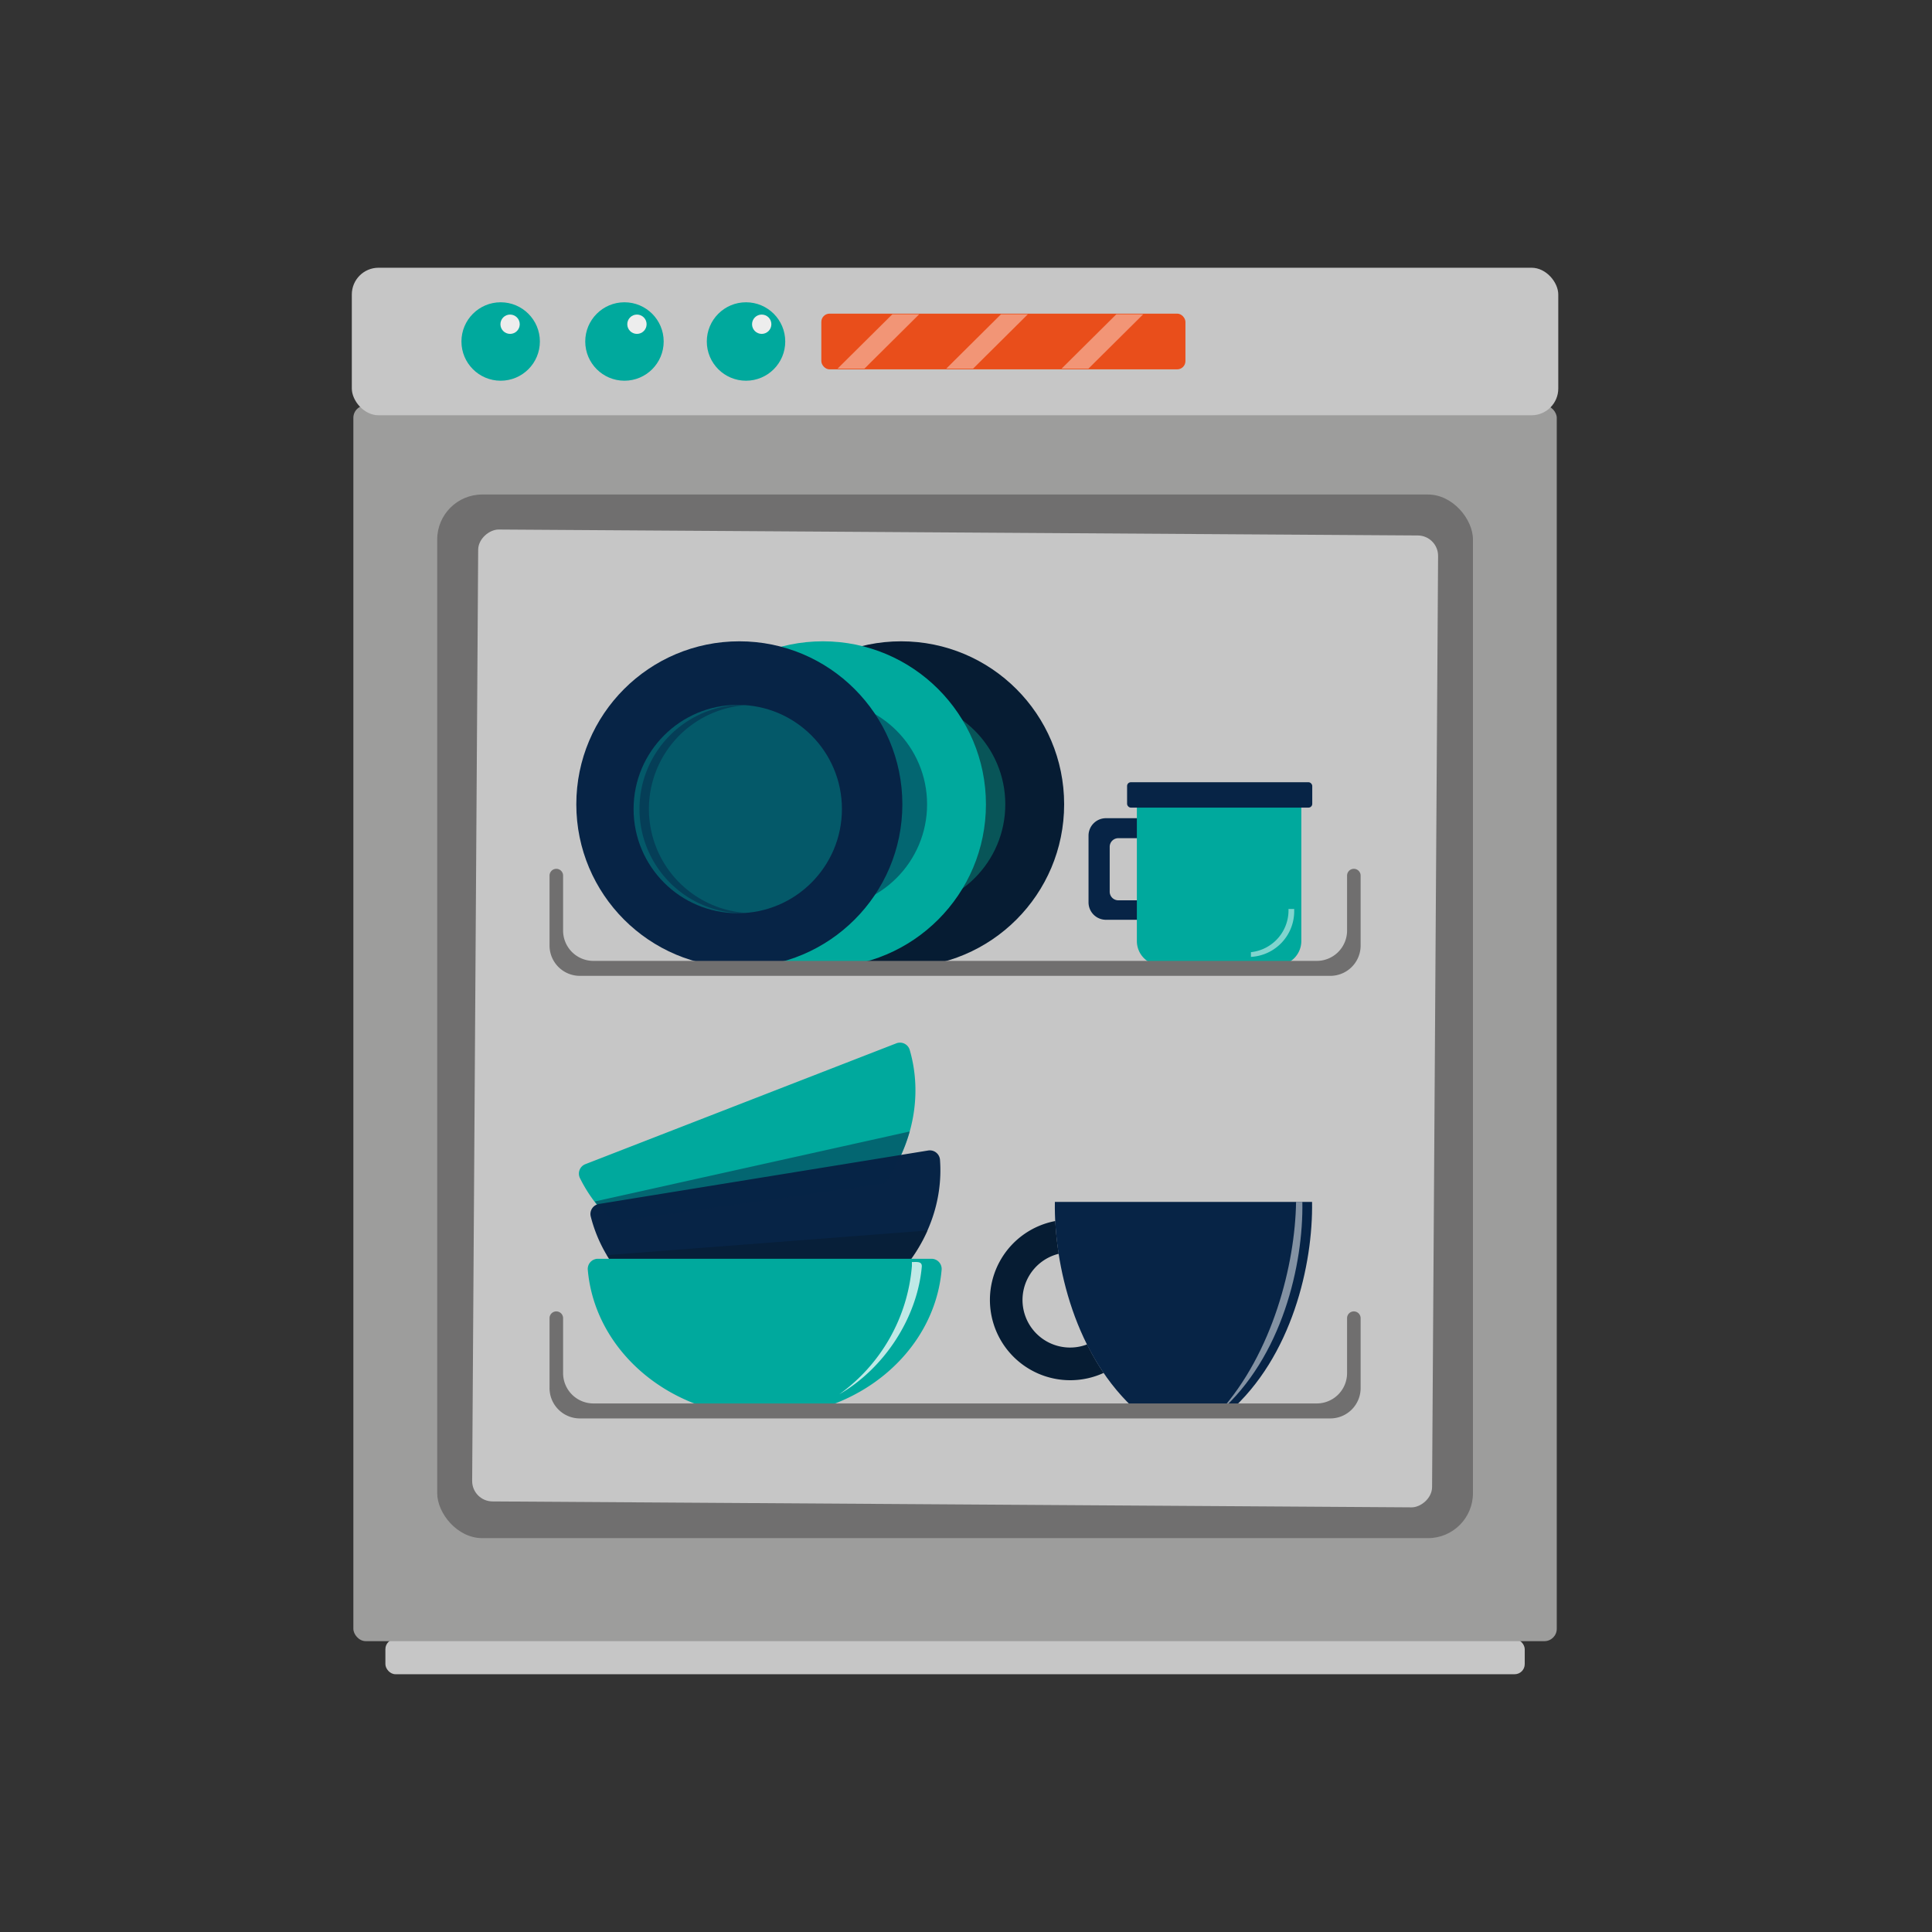 <svg id="Capa_1" data-name="Capa 1" xmlns="http://www.w3.org/2000/svg" viewBox="0 0 500 500"><rect x="0" y="0" width="500" height="500" fill="#333333" stroke="none"/><defs><style>.cls-1{fill:#c6c6c6;}.cls-2{fill:#9d9d9c;}.cls-3{fill:#706f6f;}.cls-10,.cls-4{fill:#00a99d;}.cls-5{fill:#e94e1b;}.cls-6{fill:#061c33;}.cls-7{fill:#0a8e7e;}.cls-11,.cls-7,.cls-8{opacity:0.5;}.cls-8,.cls-9{fill:#072446;}.cls-10,.cls-13{opacity:0.4;}.cls-11,.cls-13,.cls-15{fill:#fff;}.cls-12{fill:#ededed;}.cls-14{fill:#07192b;opacity:0.48;}.cls-15{opacity:0.75;}</style></defs><rect class="cls-1" x="99.74" y="424.19" width="294.86" height="9.1" rx="2.61"/><rect class="cls-2" x="91.45" y="104.93" width="311.44" height="319.8" rx="3.2"/><rect class="cls-3" x="113.15" y="127.98" width="268.05" height="270.09" rx="11.64"/><rect class="cls-1" x="91.05" y="69.29" width="312.23" height="38.18" rx="6.92"/><circle class="cls-4" cx="129.57" cy="88.38" r="10.15"/><circle class="cls-4" cx="161.61" cy="88.38" r="10.15"/><circle class="cls-4" cx="193.07" cy="88.38" r="10.15"/><rect class="cls-5" x="212.56" y="81.17" width="94.23" height="14.42" rx="2.13"/><rect class="cls-1" x="121.41" y="139.33" width="251.53" height="248.43" rx="5.28" transform="translate(-17.95 509.04) rotate(-89.63)"/><circle class="cls-6" cx="233.21" cy="208.16" r="42.19"/><circle class="cls-7" cx="233.21" cy="208.16" r="26.96"/><circle class="cls-4" cx="212.97" cy="208.16" r="42.19"/><circle class="cls-8" cx="212.97" cy="208.16" r="26.96"/><circle class="cls-9" cx="191.34" cy="208.16" r="42.19"/><circle class="cls-10" cx="190.93" cy="209.38" r="26.96"/><path class="cls-8" d="M167.94,209.38a26.94,26.94,0,0,1,25-26.88c-.65-.05-1.31-.08-2-.08a27,27,0,0,0,0,53.91c.67,0,1.33,0,2-.08A26.94,26.94,0,0,1,167.94,209.38Z"/><path class="cls-6" d="M281.34,347.93A12.31,12.31,0,1,1,274,324.48a79.58,79.58,0,0,1-.88-8.48,20.78,20.78,0,1,0,12.51,39.31A62.83,62.83,0,0,1,281.34,347.93Z"/><path class="cls-9" d="M339.56,311.05H273c-.27,16.11,5.18,40.1,21.53,54.42l11.75,0h0l11.75,0C334.38,351.15,339.83,327.16,339.56,311.05Z"/><path class="cls-11" d="M337.05,311.08h-1.63c-.24,16-6,39.09-19.89,54.42h0C331.87,351.19,337.32,327.19,337.05,311.08Z"/><path class="cls-9" d="M287.19,230.73V219.16a2.23,2.23,0,0,1,2.23-2.24h9.45v-5.17H286.23a4.51,4.51,0,0,0-4.52,4.51v17.27a4.51,4.51,0,0,0,4.52,4.51h12.64V233h-9.45A2.23,2.23,0,0,1,287.19,230.73Z"/><path class="cls-4" d="M294.2,208.26h42.58a0,0,0,0,1,0,0v35.28a6.28,6.28,0,0,1-6.28,6.28h-30a6.28,6.28,0,0,1-6.28-6.28V208.26A0,0,0,0,1,294.2,208.26Z"/><rect class="cls-9" x="291.69" y="202.44" width="47.92" height="6.57" rx="0.97"/><path class="cls-4" d="M151.48,301.29a2.62,2.62,0,0,0-1.38,3.62c9.44,19.11,33.94,27.51,56.43,18.75s34.86-31.51,28.89-52A2.63,2.63,0,0,0,232,270Z"/><path class="cls-9" d="M155,311.59a2.63,2.63,0,0,0-2.11,3.26c5.24,20.66,27.45,34,51.27,30.11s40.67-23.54,39.11-44.8a2.64,2.64,0,0,0-3-2.42Z"/><path class="cls-3" d="M348.62,226.62v14.19a7.85,7.85,0,0,1-7.84,7.87H153.57a7.85,7.85,0,0,1-7.84-7.87V226.62a1.76,1.76,0,0,0-1.76-1.77h0a1.76,1.76,0,0,0-1.75,1.77v18.06a7.85,7.85,0,0,0,7.84,7.87H344.29a7.85,7.85,0,0,0,7.84-7.87V226.62a1.76,1.76,0,0,0-1.76-1.77h0A1.76,1.76,0,0,0,348.62,226.62Z"/><circle class="cls-12" cx="132.01" cy="83.91" r="2.5"/><circle class="cls-12" cx="164.84" cy="83.91" r="2.5"/><circle class="cls-12" cx="197.13" cy="83.91" r="2.5"/><polygon class="cls-13" points="223.71 95.41 216.75 95.41 230.93 81.34 237.88 81.34 223.71 95.41"/><polygon class="cls-13" points="251.83 95.41 244.88 95.41 259.05 81.34 266 81.34 251.83 95.41"/><polygon class="cls-13" points="281.68 95.41 274.73 95.41 288.9 81.34 295.86 81.34 281.68 95.41"/><path class="cls-11" d="M323.74,246.42v1.22a11.84,11.84,0,0,0,11.2-11.8v-.19c0-.14,0-.27,0-.41h-1.48A10.88,10.88,0,0,1,323.74,246.42Z"/><path class="cls-14" d="M232.93,329.46a42.57,42.57,0,0,0,7.13-11l-83,6.37a38.58,38.58,0,0,0,3.71,5.19Z"/><path class="cls-8" d="M235.43,292.83l-81.51,18.11a37.65,37.65,0,0,0,4.89,5.28l70.11-9.9A43.69,43.69,0,0,0,235.43,292.83Z"/><path class="cls-4" d="M154.73,325.77a2.63,2.63,0,0,0-2.61,2.87c1.86,21.24,21.65,37.95,45.79,37.95s43.92-16.71,45.78-37.95a2.63,2.63,0,0,0-2.61-2.87Z"/><path class="cls-15" d="M236,326.62c0,.34,0,.65,0,1a45.4,45.4,0,0,1-18.8,33.23c11.72-6.78,20.2-19.87,21.36-33.05C238.65,326.4,237.31,326.61,236,326.62Z"/><path class="cls-3" d="M348.62,341.15v14.19a7.85,7.85,0,0,1-7.84,7.87H153.57a7.85,7.85,0,0,1-7.84-7.87V341.15a1.76,1.76,0,0,0-1.76-1.76h0a1.75,1.75,0,0,0-1.75,1.76v18.06a7.86,7.86,0,0,0,7.84,7.88H344.29a7.86,7.86,0,0,0,7.84-7.88V341.15a1.76,1.76,0,0,0-1.76-1.76h0A1.75,1.75,0,0,0,348.62,341.15Z"/></svg>